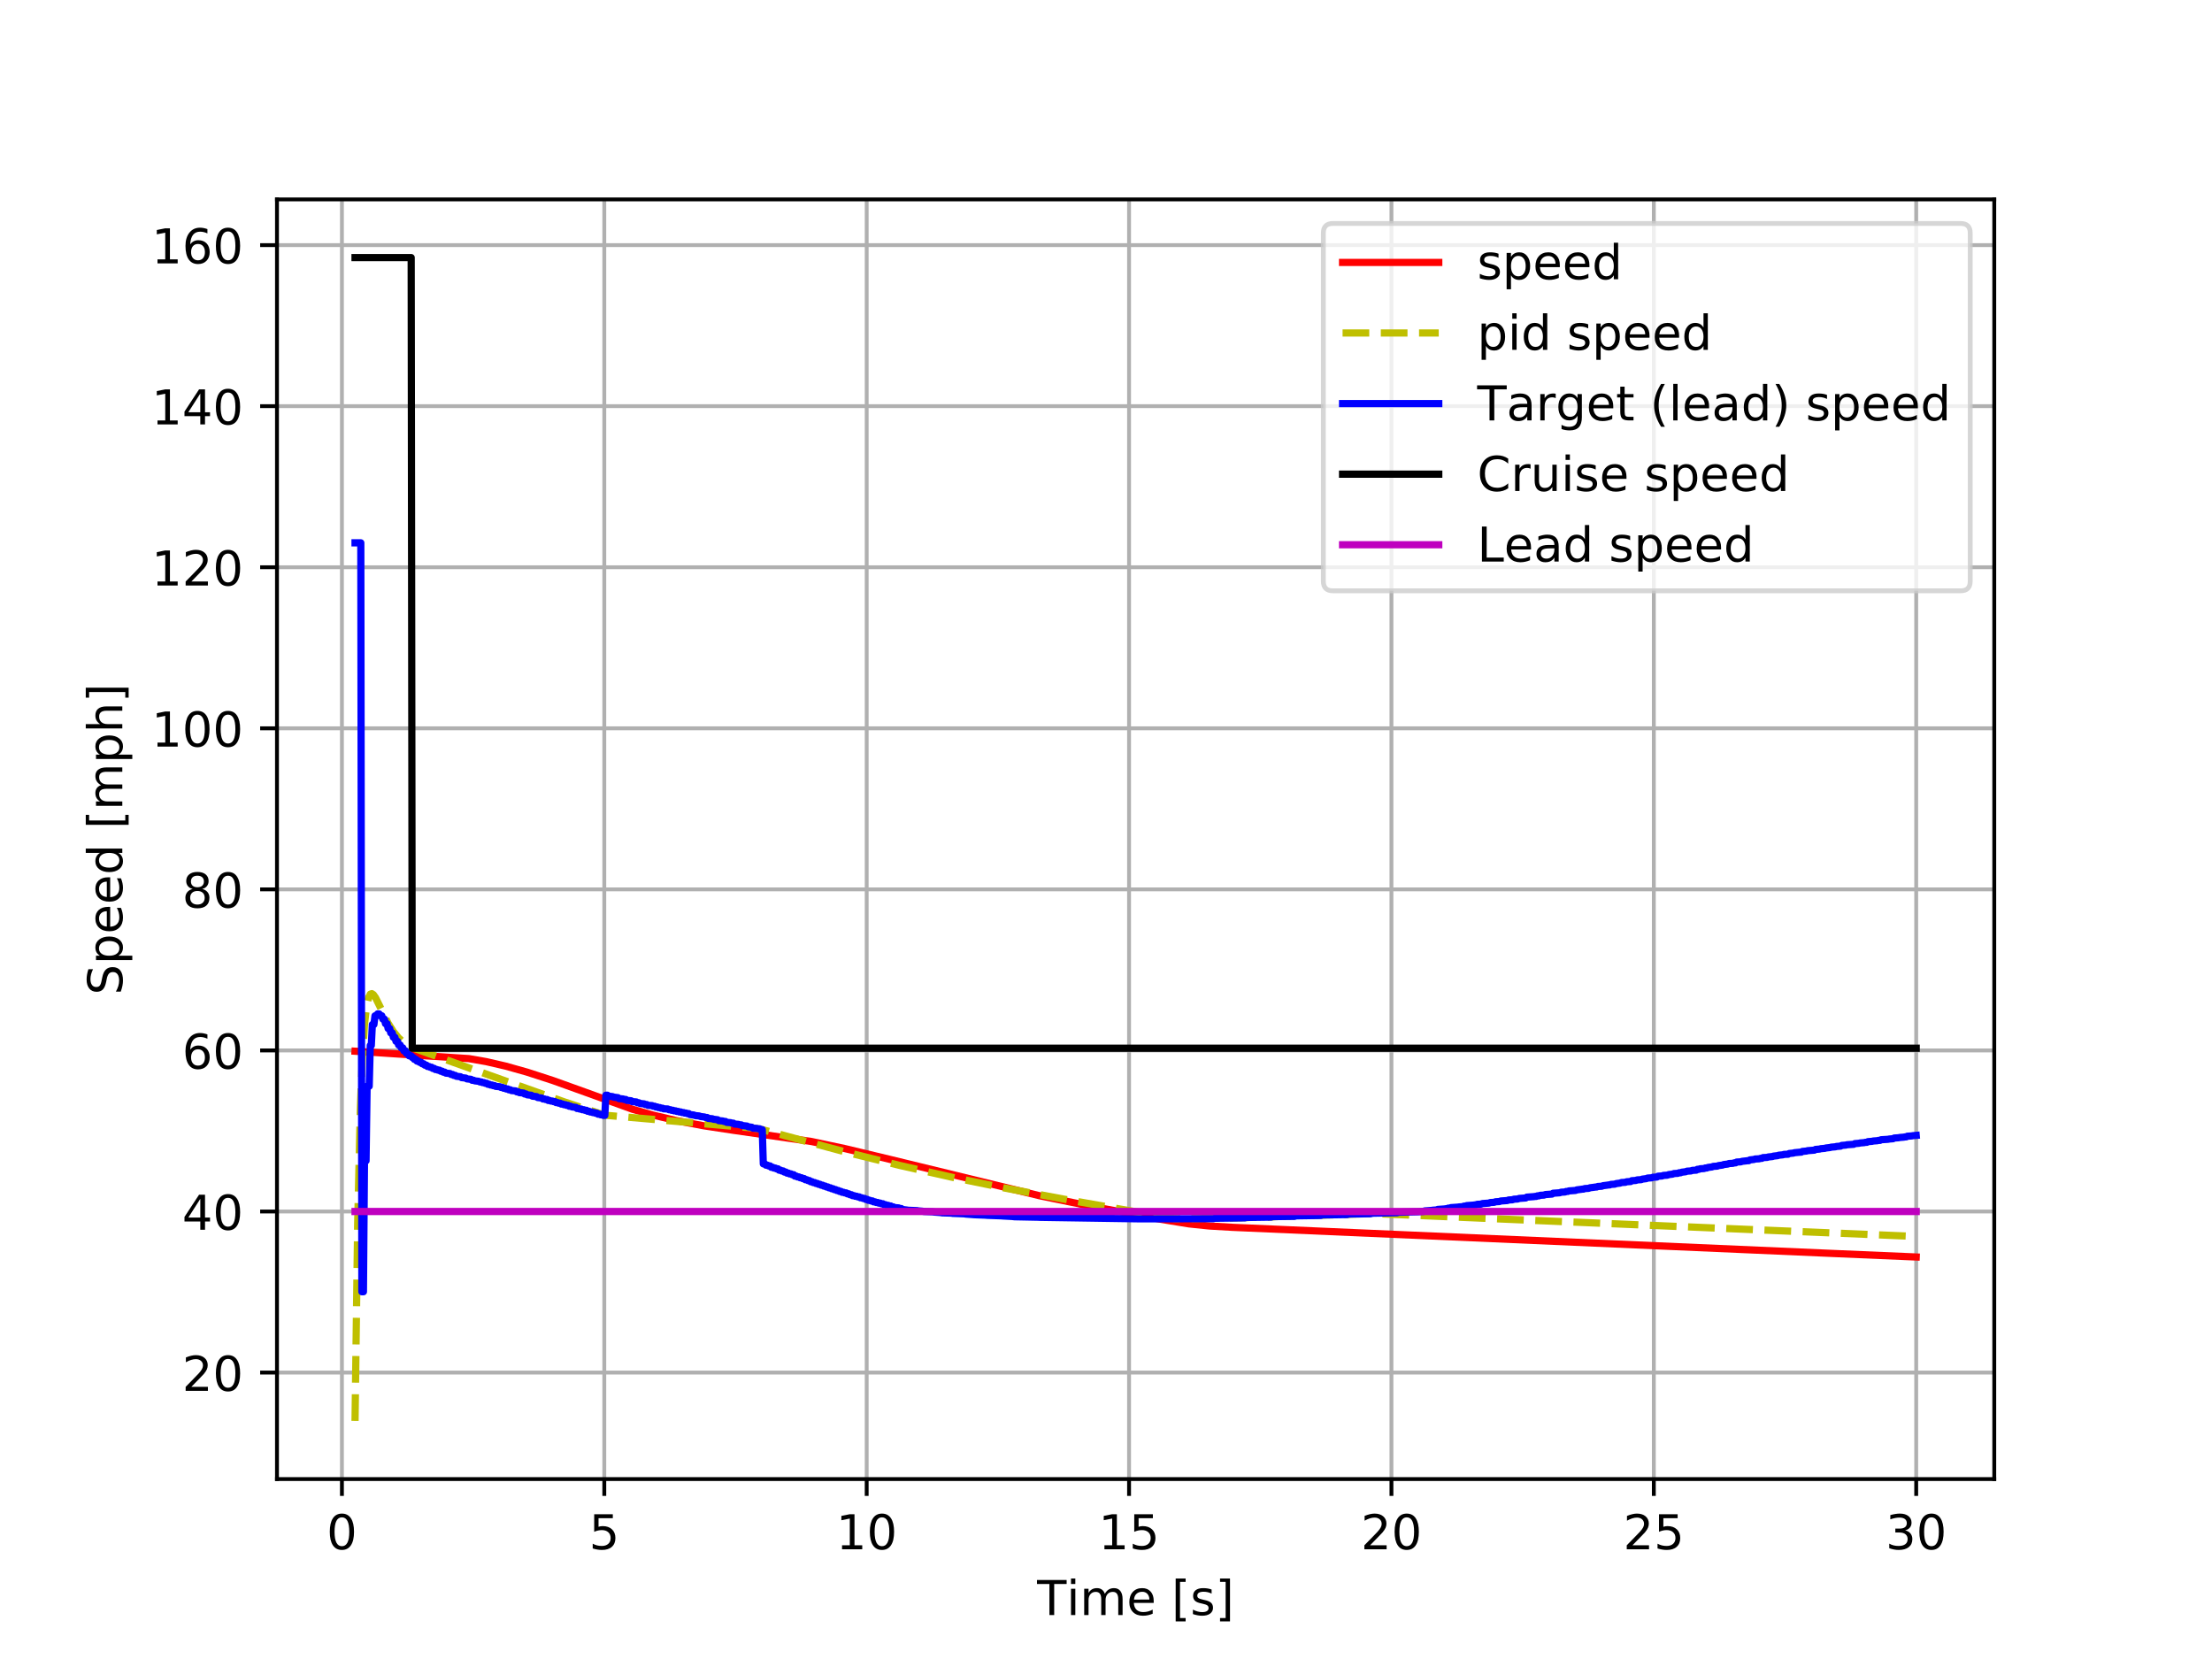 <?xml version="1.0" encoding="utf-8" standalone="no"?>
<!DOCTYPE svg PUBLIC "-//W3C//DTD SVG 1.1//EN"
  "http://www.w3.org/Graphics/SVG/1.1/DTD/svg11.dtd">
<!-- Created with matplotlib (http://matplotlib.org/) -->
<svg height="345pt" version="1.1" viewBox="0 0 460 345" width="460pt" xmlns="http://www.w3.org/2000/svg" xmlns:xlink="http://www.w3.org/1999/xlink">
 <defs>
  <style type="text/css">
*{stroke-linecap:butt;stroke-linejoin:round;}
  </style>
 </defs>
 <g id="figure_1">
  <g id="patch_1">
   <path d="M 0 345.6 
L 460.8 345.6 
L 460.8 0 
L 0 0 
z
" style="fill:#ffffff;"/>
  </g>
  <g id="axes_1">
   <g id="patch_2">
    <path d="M 57.6 307.584 
L 414.72 307.584 
L 414.72 41.472 
L 57.6 41.472 
z
" style="fill:#ffffff;"/>
   </g>
   <g id="matplotlib.axis_1">
    <g id="xtick_1">
     <g id="line2d_1">
      <path clip-path="url(#p1c626d8885)" d="M 71.105 307.584 
L 71.105 41.472 
" style="fill:none;stroke:#b0b0b0;stroke-linecap:square;stroke-width:0.8;"/>
     </g>
     <g id="line2d_2">
      <defs>
       <path d="M 0 0 
L 0 3.5 
" id="md14e6d2249" style="stroke:#000000;stroke-width:0.8;"/>
      </defs>
      <g>
       <use style="stroke:#000000;stroke-width:0.8;" x="71.105" xlink:href="#md14e6d2249" y="307.584"/>
      </g>
     </g>
     <g id="text_1">
      <!-- 0 -->
      <defs>
       <path d="M 31.781 66.406 
Q 24.172 66.406 20.328 58.906 
Q 16.5 51.422 16.5 36.375 
Q 16.5 21.391 20.328 13.891 
Q 24.172 6.391 31.781 6.391 
Q 39.453 6.391 43.281 13.891 
Q 47.125 21.391 47.125 36.375 
Q 47.125 51.422 43.281 58.906 
Q 39.453 66.406 31.781 66.406 
z
M 31.781 74.219 
Q 44.047 74.219 50.516 64.516 
Q 56.984 54.828 56.984 36.375 
Q 56.984 17.969 50.516 8.266 
Q 44.047 -1.422 31.781 -1.422 
Q 19.531 -1.422 13.062 8.266 
Q 6.594 17.969 6.594 36.375 
Q 6.594 54.828 13.062 64.516 
Q 19.531 74.219 31.781 74.219 
z
" id="DejaVuSans-30"/>
      </defs>
      <g transform="translate(67.923 322.182)scale(0.1 -0.1)">
       <use xlink:href="#DejaVuSans-30"/>
      </g>
     </g>
    </g>
    <g id="xtick_2">
     <g id="line2d_3">
      <path clip-path="url(#p1c626d8885)" d="M 125.668 307.584 
L 125.668 41.472 
" style="fill:none;stroke:#b0b0b0;stroke-linecap:square;stroke-width:0.8;"/>
     </g>
     <g id="line2d_4">
      <g>
       <use style="stroke:#000000;stroke-width:0.8;" x="125.668" xlink:href="#md14e6d2249" y="307.584"/>
      </g>
     </g>
     <g id="text_2">
      <!-- 5 -->
      <defs>
       <path d="M 10.797 72.906 
L 49.516 72.906 
L 49.516 64.594 
L 19.828 64.594 
L 19.828 46.734 
Q 21.969 47.469 24.109 47.828 
Q 26.266 48.188 28.422 48.188 
Q 40.625 48.188 47.75 41.5 
Q 54.891 34.812 54.891 23.391 
Q 54.891 11.625 47.562 5.094 
Q 40.234 -1.422 26.906 -1.422 
Q 22.312 -1.422 17.547 -0.641 
Q 12.797 0.141 7.719 1.703 
L 7.719 11.625 
Q 12.109 9.234 16.797 8.062 
Q 21.484 6.891 26.703 6.891 
Q 35.156 6.891 40.078 11.328 
Q 45.016 15.766 45.016 23.391 
Q 45.016 31 40.078 35.438 
Q 35.156 39.891 26.703 39.891 
Q 22.75 39.891 18.812 39.016 
Q 14.891 38.141 10.797 36.281 
z
" id="DejaVuSans-35"/>
      </defs>
      <g transform="translate(122.487 322.182)scale(0.1 -0.1)">
       <use xlink:href="#DejaVuSans-35"/>
      </g>
     </g>
    </g>
    <g id="xtick_3">
     <g id="line2d_5">
      <path clip-path="url(#p1c626d8885)" d="M 180.232 307.584 
L 180.232 41.472 
" style="fill:none;stroke:#b0b0b0;stroke-linecap:square;stroke-width:0.8;"/>
     </g>
     <g id="line2d_6">
      <g>
       <use style="stroke:#000000;stroke-width:0.8;" x="180.232" xlink:href="#md14e6d2249" y="307.584"/>
      </g>
     </g>
     <g id="text_3">
      <!-- 10 -->
      <defs>
       <path d="M 12.406 8.297 
L 28.516 8.297 
L 28.516 63.922 
L 10.984 60.406 
L 10.984 69.391 
L 28.422 72.906 
L 38.281 72.906 
L 38.281 8.297 
L 54.391 8.297 
L 54.391 0 
L 12.406 0 
z
" id="DejaVuSans-31"/>
      </defs>
      <g transform="translate(173.87 322.182)scale(0.1 -0.1)">
       <use xlink:href="#DejaVuSans-31"/>
       <use x="63.623" xlink:href="#DejaVuSans-30"/>
      </g>
     </g>
    </g>
    <g id="xtick_4">
     <g id="line2d_7">
      <path clip-path="url(#p1c626d8885)" d="M 234.796 307.584 
L 234.796 41.472 
" style="fill:none;stroke:#b0b0b0;stroke-linecap:square;stroke-width:0.8;"/>
     </g>
     <g id="line2d_8">
      <g>
       <use style="stroke:#000000;stroke-width:0.8;" x="234.796" xlink:href="#md14e6d2249" y="307.584"/>
      </g>
     </g>
     <g id="text_4">
      <!-- 15 -->
      <g transform="translate(228.433 322.182)scale(0.1 -0.1)">
       <use xlink:href="#DejaVuSans-31"/>
       <use x="63.623" xlink:href="#DejaVuSans-35"/>
      </g>
     </g>
    </g>
    <g id="xtick_5">
     <g id="line2d_9">
      <path clip-path="url(#p1c626d8885)" d="M 289.36 307.584 
L 289.36 41.472 
" style="fill:none;stroke:#b0b0b0;stroke-linecap:square;stroke-width:0.8;"/>
     </g>
     <g id="line2d_10">
      <g>
       <use style="stroke:#000000;stroke-width:0.8;" x="289.36" xlink:href="#md14e6d2249" y="307.584"/>
      </g>
     </g>
     <g id="text_5">
      <!-- 20 -->
      <defs>
       <path d="M 19.188 8.297 
L 53.609 8.297 
L 53.609 0 
L 7.328 0 
L 7.328 8.297 
Q 12.938 14.109 22.625 23.891 
Q 32.328 33.688 34.812 36.531 
Q 39.547 41.844 41.422 45.531 
Q 43.312 49.219 43.312 52.781 
Q 43.312 58.594 39.234 62.25 
Q 35.156 65.922 28.609 65.922 
Q 23.969 65.922 18.812 64.312 
Q 13.672 62.703 7.812 59.422 
L 7.812 69.391 
Q 13.766 71.781 18.938 73 
Q 24.125 74.219 28.422 74.219 
Q 39.75 74.219 46.484 68.547 
Q 53.219 62.891 53.219 53.422 
Q 53.219 48.922 51.531 44.891 
Q 49.859 40.875 45.406 35.406 
Q 44.188 33.984 37.641 27.219 
Q 31.109 20.453 19.188 8.297 
z
" id="DejaVuSans-32"/>
      </defs>
      <g transform="translate(282.997 322.182)scale(0.1 -0.1)">
       <use xlink:href="#DejaVuSans-32"/>
       <use x="63.623" xlink:href="#DejaVuSans-30"/>
      </g>
     </g>
    </g>
    <g id="xtick_6">
     <g id="line2d_11">
      <path clip-path="url(#p1c626d8885)" d="M 343.923 307.584 
L 343.923 41.472 
" style="fill:none;stroke:#b0b0b0;stroke-linecap:square;stroke-width:0.8;"/>
     </g>
     <g id="line2d_12">
      <g>
       <use style="stroke:#000000;stroke-width:0.8;" x="343.923" xlink:href="#md14e6d2249" y="307.584"/>
      </g>
     </g>
     <g id="text_6">
      <!-- 25 -->
      <g transform="translate(337.561 322.182)scale(0.1 -0.1)">
       <use xlink:href="#DejaVuSans-32"/>
       <use x="63.623" xlink:href="#DejaVuSans-35"/>
      </g>
     </g>
    </g>
    <g id="xtick_7">
     <g id="line2d_13">
      <path clip-path="url(#p1c626d8885)" d="M 398.487 307.584 
L 398.487 41.472 
" style="fill:none;stroke:#b0b0b0;stroke-linecap:square;stroke-width:0.8;"/>
     </g>
     <g id="line2d_14">
      <g>
       <use style="stroke:#000000;stroke-width:0.8;" x="398.487" xlink:href="#md14e6d2249" y="307.584"/>
      </g>
     </g>
     <g id="text_7">
      <!-- 30 -->
      <defs>
       <path d="M 40.578 39.312 
Q 47.656 37.797 51.625 33 
Q 55.609 28.219 55.609 21.188 
Q 55.609 10.406 48.188 4.484 
Q 40.766 -1.422 27.094 -1.422 
Q 22.516 -1.422 17.656 -0.516 
Q 12.797 0.391 7.625 2.203 
L 7.625 11.719 
Q 11.719 9.328 16.594 8.109 
Q 21.484 6.891 26.812 6.891 
Q 36.078 6.891 40.938 10.547 
Q 45.797 14.203 45.797 21.188 
Q 45.797 27.641 41.281 31.266 
Q 36.766 34.906 28.719 34.906 
L 20.219 34.906 
L 20.219 43.016 
L 29.109 43.016 
Q 36.375 43.016 40.234 45.922 
Q 44.094 48.828 44.094 54.297 
Q 44.094 59.906 40.109 62.906 
Q 36.141 65.922 28.719 65.922 
Q 24.656 65.922 20.016 65.031 
Q 15.375 64.156 9.812 62.312 
L 9.812 71.094 
Q 15.438 72.656 20.344 73.438 
Q 25.25 74.219 29.594 74.219 
Q 40.828 74.219 47.359 69.109 
Q 53.906 64.016 53.906 55.328 
Q 53.906 49.266 50.438 45.094 
Q 46.969 40.922 40.578 39.312 
z
" id="DejaVuSans-33"/>
      </defs>
      <g transform="translate(392.125 322.182)scale(0.1 -0.1)">
       <use xlink:href="#DejaVuSans-33"/>
       <use x="63.623" xlink:href="#DejaVuSans-30"/>
      </g>
     </g>
    </g>
    <g id="text_8">
     <!-- Time [s] -->
     <defs>
      <path d="M -0.297 72.906 
L 61.375 72.906 
L 61.375 64.594 
L 35.5 64.594 
L 35.5 0 
L 25.594 0 
L 25.594 64.594 
L -0.297 64.594 
z
" id="DejaVuSans-54"/>
      <path d="M 9.422 54.688 
L 18.406 54.688 
L 18.406 0 
L 9.422 0 
z
M 9.422 75.984 
L 18.406 75.984 
L 18.406 64.594 
L 9.422 64.594 
z
" id="DejaVuSans-69"/>
      <path d="M 52 44.188 
Q 55.375 50.25 60.062 53.125 
Q 64.75 56 71.094 56 
Q 79.641 56 84.281 50.016 
Q 88.922 44.047 88.922 33.016 
L 88.922 0 
L 79.891 0 
L 79.891 32.719 
Q 79.891 40.578 77.094 44.375 
Q 74.312 48.188 68.609 48.188 
Q 61.625 48.188 57.562 43.547 
Q 53.516 38.922 53.516 30.906 
L 53.516 0 
L 44.484 0 
L 44.484 32.719 
Q 44.484 40.625 41.703 44.406 
Q 38.922 48.188 33.109 48.188 
Q 26.219 48.188 22.156 43.531 
Q 18.109 38.875 18.109 30.906 
L 18.109 0 
L 9.078 0 
L 9.078 54.688 
L 18.109 54.688 
L 18.109 46.188 
Q 21.188 51.219 25.484 53.609 
Q 29.781 56 35.688 56 
Q 41.656 56 45.828 52.969 
Q 50 49.953 52 44.188 
z
" id="DejaVuSans-6d"/>
      <path d="M 56.203 29.594 
L 56.203 25.203 
L 14.891 25.203 
Q 15.484 15.922 20.484 11.062 
Q 25.484 6.203 34.422 6.203 
Q 39.594 6.203 44.453 7.469 
Q 49.312 8.734 54.109 11.281 
L 54.109 2.781 
Q 49.266 0.734 44.188 -0.344 
Q 39.109 -1.422 33.891 -1.422 
Q 20.797 -1.422 13.156 6.188 
Q 5.516 13.812 5.516 26.812 
Q 5.516 40.234 12.766 48.109 
Q 20.016 56 32.328 56 
Q 43.359 56 49.781 48.891 
Q 56.203 41.797 56.203 29.594 
z
M 47.219 32.234 
Q 47.125 39.594 43.094 43.984 
Q 39.062 48.391 32.422 48.391 
Q 24.906 48.391 20.391 44.141 
Q 15.875 39.891 15.188 32.172 
z
" id="DejaVuSans-65"/>
      <path id="DejaVuSans-20"/>
      <path d="M 8.594 75.984 
L 29.297 75.984 
L 29.297 69 
L 17.578 69 
L 17.578 -6.203 
L 29.297 -6.203 
L 29.297 -13.188 
L 8.594 -13.188 
z
" id="DejaVuSans-5b"/>
      <path d="M 44.281 53.078 
L 44.281 44.578 
Q 40.484 46.531 36.375 47.5 
Q 32.281 48.484 27.875 48.484 
Q 21.188 48.484 17.844 46.438 
Q 14.5 44.391 14.5 40.281 
Q 14.5 37.156 16.891 35.375 
Q 19.281 33.594 26.516 31.984 
L 29.594 31.297 
Q 39.156 29.25 43.188 25.516 
Q 47.219 21.781 47.219 15.094 
Q 47.219 7.469 41.188 3.016 
Q 35.156 -1.422 24.609 -1.422 
Q 20.219 -1.422 15.453 -0.562 
Q 10.688 0.297 5.422 2 
L 5.422 11.281 
Q 10.406 8.688 15.234 7.391 
Q 20.062 6.109 24.812 6.109 
Q 31.156 6.109 34.562 8.281 
Q 37.984 10.453 37.984 14.406 
Q 37.984 18.062 35.516 20.016 
Q 33.062 21.969 24.703 23.781 
L 21.578 24.516 
Q 13.234 26.266 9.516 29.906 
Q 5.812 33.547 5.812 39.891 
Q 5.812 47.609 11.281 51.797 
Q 16.75 56 26.812 56 
Q 31.781 56 36.172 55.266 
Q 40.578 54.547 44.281 53.078 
z
" id="DejaVuSans-73"/>
      <path d="M 30.422 75.984 
L 30.422 -13.188 
L 9.719 -13.188 
L 9.719 -6.203 
L 21.391 -6.203 
L 21.391 69 
L 9.719 69 
L 9.719 75.984 
z
" id="DejaVuSans-5d"/>
     </defs>
     <g transform="translate(215.677 335.861)scale(0.1 -0.1)">
      <use xlink:href="#DejaVuSans-54"/>
      <use x="61.037" xlink:href="#DejaVuSans-69"/>
      <use x="88.82" xlink:href="#DejaVuSans-6d"/>
      <use x="186.232" xlink:href="#DejaVuSans-65"/>
      <use x="247.756" xlink:href="#DejaVuSans-20"/>
      <use x="279.543" xlink:href="#DejaVuSans-5b"/>
      <use x="318.557" xlink:href="#DejaVuSans-73"/>
      <use x="370.656" xlink:href="#DejaVuSans-5d"/>
     </g>
    </g>
   </g>
   <g id="matplotlib.axis_2">
    <g id="ytick_1">
     <g id="line2d_15">
      <path clip-path="url(#p1c626d8885)" d="M 57.6 285.432 
L 414.72 285.432 
" style="fill:none;stroke:#b0b0b0;stroke-linecap:square;stroke-width:0.8;"/>
     </g>
     <g id="line2d_16">
      <defs>
       <path d="M 0 0 
L -3.5 0 
" id="m909add421f" style="stroke:#000000;stroke-width:0.8;"/>
      </defs>
      <g>
       <use style="stroke:#000000;stroke-width:0.8;" x="57.6" xlink:href="#m909add421f" y="285.432"/>
      </g>
     </g>
     <g id="text_9">
      <!-- 20 -->
      <g transform="translate(37.875 289.232)scale(0.1 -0.1)">
       <use xlink:href="#DejaVuSans-32"/>
       <use x="63.623" xlink:href="#DejaVuSans-30"/>
      </g>
     </g>
    </g>
    <g id="ytick_2">
     <g id="line2d_17">
      <path clip-path="url(#p1c626d8885)" d="M 57.6 251.938 
L 414.72 251.938 
" style="fill:none;stroke:#b0b0b0;stroke-linecap:square;stroke-width:0.8;"/>
     </g>
     <g id="line2d_18">
      <g>
       <use style="stroke:#000000;stroke-width:0.8;" x="57.6" xlink:href="#m909add421f" y="251.938"/>
      </g>
     </g>
     <g id="text_10">
      <!-- 40 -->
      <defs>
       <path d="M 37.797 64.312 
L 12.891 25.391 
L 37.797 25.391 
z
M 35.203 72.906 
L 47.609 72.906 
L 47.609 25.391 
L 58.016 25.391 
L 58.016 17.188 
L 47.609 17.188 
L 47.609 0 
L 37.797 0 
L 37.797 17.188 
L 4.891 17.188 
L 4.891 26.703 
z
" id="DejaVuSans-34"/>
      </defs>
      <g transform="translate(37.875 255.737)scale(0.1 -0.1)">
       <use xlink:href="#DejaVuSans-34"/>
       <use x="63.623" xlink:href="#DejaVuSans-30"/>
      </g>
     </g>
    </g>
    <g id="ytick_3">
     <g id="line2d_19">
      <path clip-path="url(#p1c626d8885)" d="M 57.6 218.444 
L 414.72 218.444 
" style="fill:none;stroke:#b0b0b0;stroke-linecap:square;stroke-width:0.8;"/>
     </g>
     <g id="line2d_20">
      <g>
       <use style="stroke:#000000;stroke-width:0.8;" x="57.6" xlink:href="#m909add421f" y="218.444"/>
      </g>
     </g>
     <g id="text_11">
      <!-- 60 -->
      <defs>
       <path d="M 33.016 40.375 
Q 26.375 40.375 22.484 35.828 
Q 18.609 31.297 18.609 23.391 
Q 18.609 15.531 22.484 10.953 
Q 26.375 6.391 33.016 6.391 
Q 39.656 6.391 43.531 10.953 
Q 47.406 15.531 47.406 23.391 
Q 47.406 31.297 43.531 35.828 
Q 39.656 40.375 33.016 40.375 
z
M 52.594 71.297 
L 52.594 62.312 
Q 48.875 64.062 45.094 64.984 
Q 41.312 65.922 37.594 65.922 
Q 27.828 65.922 22.672 59.328 
Q 17.531 52.734 16.797 39.406 
Q 19.672 43.656 24.016 45.922 
Q 28.375 48.188 33.594 48.188 
Q 44.578 48.188 50.953 41.516 
Q 57.328 34.859 57.328 23.391 
Q 57.328 12.156 50.688 5.359 
Q 44.047 -1.422 33.016 -1.422 
Q 20.359 -1.422 13.672 8.266 
Q 6.984 17.969 6.984 36.375 
Q 6.984 53.656 15.188 63.938 
Q 23.391 74.219 37.203 74.219 
Q 40.922 74.219 44.703 73.484 
Q 48.484 72.75 52.594 71.297 
z
" id="DejaVuSans-36"/>
      </defs>
      <g transform="translate(37.875 222.243)scale(0.1 -0.1)">
       <use xlink:href="#DejaVuSans-36"/>
       <use x="63.623" xlink:href="#DejaVuSans-30"/>
      </g>
     </g>
    </g>
    <g id="ytick_4">
     <g id="line2d_21">
      <path clip-path="url(#p1c626d8885)" d="M 57.6 184.949 
L 414.72 184.949 
" style="fill:none;stroke:#b0b0b0;stroke-linecap:square;stroke-width:0.8;"/>
     </g>
     <g id="line2d_22">
      <g>
       <use style="stroke:#000000;stroke-width:0.8;" x="57.6" xlink:href="#m909add421f" y="184.949"/>
      </g>
     </g>
     <g id="text_12">
      <!-- 80 -->
      <defs>
       <path d="M 31.781 34.625 
Q 24.75 34.625 20.719 30.859 
Q 16.703 27.094 16.703 20.516 
Q 16.703 13.922 20.719 10.156 
Q 24.75 6.391 31.781 6.391 
Q 38.812 6.391 42.859 10.172 
Q 46.922 13.969 46.922 20.516 
Q 46.922 27.094 42.891 30.859 
Q 38.875 34.625 31.781 34.625 
z
M 21.922 38.812 
Q 15.578 40.375 12.031 44.719 
Q 8.5 49.078 8.5 55.328 
Q 8.5 64.062 14.719 69.141 
Q 20.953 74.219 31.781 74.219 
Q 42.672 74.219 48.875 69.141 
Q 55.078 64.062 55.078 55.328 
Q 55.078 49.078 51.531 44.719 
Q 48 40.375 41.703 38.812 
Q 48.828 37.156 52.797 32.312 
Q 56.781 27.484 56.781 20.516 
Q 56.781 9.906 50.312 4.234 
Q 43.844 -1.422 31.781 -1.422 
Q 19.734 -1.422 13.25 4.234 
Q 6.781 9.906 6.781 20.516 
Q 6.781 27.484 10.781 32.312 
Q 14.797 37.156 21.922 38.812 
z
M 18.312 54.391 
Q 18.312 48.734 21.844 45.562 
Q 25.391 42.391 31.781 42.391 
Q 38.141 42.391 41.719 45.562 
Q 45.312 48.734 45.312 54.391 
Q 45.312 60.062 41.719 63.234 
Q 38.141 66.406 31.781 66.406 
Q 25.391 66.406 21.844 63.234 
Q 18.312 60.062 18.312 54.391 
z
" id="DejaVuSans-38"/>
      </defs>
      <g transform="translate(37.875 188.748)scale(0.1 -0.1)">
       <use xlink:href="#DejaVuSans-38"/>
       <use x="63.623" xlink:href="#DejaVuSans-30"/>
      </g>
     </g>
    </g>
    <g id="ytick_5">
     <g id="line2d_23">
      <path clip-path="url(#p1c626d8885)" d="M 57.6 151.455 
L 414.72 151.455 
" style="fill:none;stroke:#b0b0b0;stroke-linecap:square;stroke-width:0.8;"/>
     </g>
     <g id="line2d_24">
      <g>
       <use style="stroke:#000000;stroke-width:0.8;" x="57.6" xlink:href="#m909add421f" y="151.455"/>
      </g>
     </g>
     <g id="text_13">
      <!-- 100 -->
      <g transform="translate(31.512 155.254)scale(0.1 -0.1)">
       <use xlink:href="#DejaVuSans-31"/>
       <use x="63.623" xlink:href="#DejaVuSans-30"/>
       <use x="127.246" xlink:href="#DejaVuSans-30"/>
      </g>
     </g>
    </g>
    <g id="ytick_6">
     <g id="line2d_25">
      <path clip-path="url(#p1c626d8885)" d="M 57.6 117.96 
L 414.72 117.96 
" style="fill:none;stroke:#b0b0b0;stroke-linecap:square;stroke-width:0.8;"/>
     </g>
     <g id="line2d_26">
      <g>
       <use style="stroke:#000000;stroke-width:0.8;" x="57.6" xlink:href="#m909add421f" y="117.96"/>
      </g>
     </g>
     <g id="text_14">
      <!-- 120 -->
      <g transform="translate(31.512 121.76)scale(0.1 -0.1)">
       <use xlink:href="#DejaVuSans-31"/>
       <use x="63.623" xlink:href="#DejaVuSans-32"/>
       <use x="127.246" xlink:href="#DejaVuSans-30"/>
      </g>
     </g>
    </g>
    <g id="ytick_7">
     <g id="line2d_27">
      <path clip-path="url(#p1c626d8885)" d="M 57.6 84.466 
L 414.72 84.466 
" style="fill:none;stroke:#b0b0b0;stroke-linecap:square;stroke-width:0.8;"/>
     </g>
     <g id="line2d_28">
      <g>
       <use style="stroke:#000000;stroke-width:0.8;" x="57.6" xlink:href="#m909add421f" y="84.466"/>
      </g>
     </g>
     <g id="text_15">
      <!-- 140 -->
      <g transform="translate(31.512 88.265)scale(0.1 -0.1)">
       <use xlink:href="#DejaVuSans-31"/>
       <use x="63.623" xlink:href="#DejaVuSans-34"/>
       <use x="127.246" xlink:href="#DejaVuSans-30"/>
      </g>
     </g>
    </g>
    <g id="ytick_8">
     <g id="line2d_29">
      <path clip-path="url(#p1c626d8885)" d="M 57.6 50.972 
L 414.72 50.972 
" style="fill:none;stroke:#b0b0b0;stroke-linecap:square;stroke-width:0.8;"/>
     </g>
     <g id="line2d_30">
      <g>
       <use style="stroke:#000000;stroke-width:0.8;" x="57.6" xlink:href="#m909add421f" y="50.972"/>
      </g>
     </g>
     <g id="text_16">
      <!-- 160 -->
      <g transform="translate(31.512 54.771)scale(0.1 -0.1)">
       <use xlink:href="#DejaVuSans-31"/>
       <use x="63.623" xlink:href="#DejaVuSans-36"/>
       <use x="127.246" xlink:href="#DejaVuSans-30"/>
      </g>
     </g>
    </g>
    <g id="text_17">
     <!-- Speed [mph] -->
     <defs>
      <path d="M 53.516 70.516 
L 53.516 60.891 
Q 47.906 63.578 42.922 64.891 
Q 37.938 66.219 33.297 66.219 
Q 25.25 66.219 20.875 63.094 
Q 16.5 59.969 16.5 54.203 
Q 16.5 49.359 19.406 46.891 
Q 22.312 44.438 30.422 42.922 
L 36.375 41.703 
Q 47.406 39.594 52.656 34.297 
Q 57.906 29 57.906 20.125 
Q 57.906 9.516 50.797 4.047 
Q 43.703 -1.422 29.984 -1.422 
Q 24.812 -1.422 18.969 -0.25 
Q 13.141 0.922 6.891 3.219 
L 6.891 13.375 
Q 12.891 10.016 18.656 8.297 
Q 24.422 6.594 29.984 6.594 
Q 38.422 6.594 43.016 9.906 
Q 47.609 13.234 47.609 19.391 
Q 47.609 24.75 44.312 27.781 
Q 41.016 30.812 33.5 32.328 
L 27.484 33.5 
Q 16.453 35.688 11.516 40.375 
Q 6.594 45.062 6.594 53.422 
Q 6.594 63.094 13.406 68.656 
Q 20.219 74.219 32.172 74.219 
Q 37.312 74.219 42.625 73.281 
Q 47.953 72.359 53.516 70.516 
z
" id="DejaVuSans-53"/>
      <path d="M 18.109 8.203 
L 18.109 -20.797 
L 9.078 -20.797 
L 9.078 54.688 
L 18.109 54.688 
L 18.109 46.391 
Q 20.953 51.266 25.266 53.625 
Q 29.594 56 35.594 56 
Q 45.562 56 51.781 48.094 
Q 58.016 40.188 58.016 27.297 
Q 58.016 14.406 51.781 6.484 
Q 45.562 -1.422 35.594 -1.422 
Q 29.594 -1.422 25.266 0.953 
Q 20.953 3.328 18.109 8.203 
z
M 48.688 27.297 
Q 48.688 37.203 44.609 42.844 
Q 40.531 48.484 33.406 48.484 
Q 26.266 48.484 22.188 42.844 
Q 18.109 37.203 18.109 27.297 
Q 18.109 17.391 22.188 11.75 
Q 26.266 6.109 33.406 6.109 
Q 40.531 6.109 44.609 11.75 
Q 48.688 17.391 48.688 27.297 
z
" id="DejaVuSans-70"/>
      <path d="M 45.406 46.391 
L 45.406 75.984 
L 54.391 75.984 
L 54.391 0 
L 45.406 0 
L 45.406 8.203 
Q 42.578 3.328 38.25 0.953 
Q 33.938 -1.422 27.875 -1.422 
Q 17.969 -1.422 11.734 6.484 
Q 5.516 14.406 5.516 27.297 
Q 5.516 40.188 11.734 48.094 
Q 17.969 56 27.875 56 
Q 33.938 56 38.25 53.625 
Q 42.578 51.266 45.406 46.391 
z
M 14.797 27.297 
Q 14.797 17.391 18.875 11.75 
Q 22.953 6.109 30.078 6.109 
Q 37.203 6.109 41.297 11.75 
Q 45.406 17.391 45.406 27.297 
Q 45.406 37.203 41.297 42.844 
Q 37.203 48.484 30.078 48.484 
Q 22.953 48.484 18.875 42.844 
Q 14.797 37.203 14.797 27.297 
z
" id="DejaVuSans-64"/>
      <path d="M 54.891 33.016 
L 54.891 0 
L 45.906 0 
L 45.906 32.719 
Q 45.906 40.484 42.875 44.328 
Q 39.844 48.188 33.797 48.188 
Q 26.516 48.188 22.312 43.547 
Q 18.109 38.922 18.109 30.906 
L 18.109 0 
L 9.078 0 
L 9.078 75.984 
L 18.109 75.984 
L 18.109 46.188 
Q 21.344 51.125 25.703 53.562 
Q 30.078 56 35.797 56 
Q 45.219 56 50.047 50.172 
Q 54.891 44.344 54.891 33.016 
z
" id="DejaVuSans-68"/>
     </defs>
     <g transform="translate(25.433 206.908)rotate(-90)scale(0.1 -0.1)">
      <use xlink:href="#DejaVuSans-53"/>
      <use x="63.477" xlink:href="#DejaVuSans-70"/>
      <use x="126.953" xlink:href="#DejaVuSans-65"/>
      <use x="188.477" xlink:href="#DejaVuSans-65"/>
      <use x="250" xlink:href="#DejaVuSans-64"/>
      <use x="313.477" xlink:href="#DejaVuSans-20"/>
      <use x="345.264" xlink:href="#DejaVuSans-5b"/>
      <use x="384.277" xlink:href="#DejaVuSans-6d"/>
      <use x="481.689" xlink:href="#DejaVuSans-70"/>
      <use x="545.166" xlink:href="#DejaVuSans-68"/>
      <use x="608.545" xlink:href="#DejaVuSans-5d"/>
     </g>
    </g>
   </g>
   <g id="line2d_31">
    <path clip-path="url(#p1c626d8885)" d="M 73.833 218.608 
L 97.513 220.147 
L 101.115 220.772 
L 105.152 221.705 
L 109.627 222.964 
L 114.974 224.7 
L 121.849 227.171 
L 131.561 230.687 
L 135.708 231.868 
L 140.619 233.026 
L 146.293 234.107 
L 152.623 235.067 
L 168.774 237.388 
L 175.758 238.87 
L 185.361 241.17 
L 216.135 248.65 
L 226.502 250.773 
L 241.344 253.552 
L 247.236 254.511 
L 251.492 254.952 
L 256.294 255.231 
L 380.918 260.654 
L 398.487 261.401 
L 398.487 261.401 
" style="fill:none;stroke:#ff0000;stroke-linecap:square;stroke-width:1.5;"/>
   </g>
   <g id="line2d_32">
    <path clip-path="url(#p1c626d8885)" d="M 73.833 295.488 
L 74.378 254.589 
L 74.924 230.925 
L 75.361 219.763 
L 75.797 213.036 
L 76.234 209.234 
L 76.67 207.34 
L 76.779 207.34 
L 76.997 206.747 
L 77.325 206.634 
L 77.652 206.851 
L 78.089 207.466 
L 78.962 209.223 
L 80.708 212.785 
L 81.799 214.516 
L 82.89 215.841 
L 83.982 216.834 
L 85.182 217.635 
L 85.946 217.945 
L 99.914 222.936 
L 117.266 229.113 
L 125.777 231.914 
L 156.442 234.557 
L 157.534 234.724 
L 158.734 234.964 
L 176.194 239.662 
L 187.107 242.36 
L 198.02 244.825 
L 209.151 247.106 
L 221.046 249.334 
L 221.591 249.432 
L 244.181 253.409 
L 244.836 253.414 
L 245.49 253.442 
L 254.33 253.337 
L 254.875 253.324 
L 259.131 253.222 
L 259.786 253.181 
L 264.479 253.086 
L 265.352 253.006 
L 269.498 252.9 
L 270.262 252.843 
L 274.846 252.74 
L 275.61 252.683 
L 280.193 252.581 
L 281.066 252.502 
L 285.104 252.399 
L 285.758 252.37 
L 304.638 253.178 
L 325.699 254.074 
L 363.894 255.682 
L 388.775 256.721 
L 398.487 257.124 
L 398.487 257.124 
" style="fill:none;stroke:#bfbf00;stroke-dasharray:5.55,2.4;stroke-dashoffset:0;stroke-width:1.5;"/>
   </g>
   <g id="line2d_33">
    <path clip-path="url(#p1c626d8885)" d="M 73.833 112.883 
L 75.033 112.883 
L 75.251 268.625 
L 75.579 268.625 
L 75.797 241.395 
L 76.124 241.395 
L 76.343 225.888 
L 76.779 225.888 
L 76.997 217.413 
L 77.216 217.413 
L 77.434 213.052 
L 77.761 213.052 
L 77.98 211.244 
L 78.307 211.244 
L 78.525 210.85 
L 78.853 210.85 
L 79.071 211.234 
L 79.398 211.234 
L 79.616 211.929 
L 79.944 211.929 
L 80.162 212.884 
L 80.49 212.884 
L 80.708 213.884 
L 81.035 213.884 
L 81.253 214.793 
L 81.581 214.793 
L 81.799 215.708 
L 82.126 215.708 
L 82.345 216.547 
L 82.672 216.547 
L 82.89 217.307 
L 83.218 217.307 
L 83.436 217.905 
L 83.763 217.905 
L 83.982 218.517 
L 84.309 218.517 
L 84.527 219.065 
L 84.855 219.065 
L 85.073 219.558 
L 85.509 219.558 
L 85.728 219.916 
L 85.946 219.916 
L 86.164 220.298 
L 86.492 220.298 
L 86.71 220.665 
L 87.037 220.665 
L 87.255 220.914 
L 87.583 220.914 
L 87.801 221.223 
L 88.128 221.223 
L 88.347 221.508 
L 88.674 221.508 
L 88.892 221.778 
L 89.22 221.778 
L 89.438 221.944 
L 89.765 221.944 
L 89.984 222.184 
L 90.311 222.184 
L 90.529 222.413 
L 90.857 222.413 
L 91.075 222.546 
L 91.402 222.546 
L 91.621 222.757 
L 91.948 222.757 
L 92.166 222.961 
L 92.494 222.961 
L 92.712 223.161 
L 93.585 223.25 
L 93.803 223.441 
L 94.13 223.441 
L 94.349 223.63 
L 94.676 223.63 
L 94.894 223.816 
L 95.767 223.914 
L 95.986 224.098 
L 96.859 224.193 
L 97.077 224.354 
L 97.95 224.454 
L 98.168 224.65 
L 98.496 224.65 
L 98.714 224.767 
L 99.587 224.869 
L 99.805 225 
L 100.132 225 
L 100.351 225.134 
L 100.678 225.134 
L 100.896 225.274 
L 101.224 225.274 
L 101.442 225.482 
L 101.769 225.482 
L 101.988 225.631 
L 102.315 225.631 
L 102.533 225.761 
L 102.861 225.761 
L 103.079 225.918 
L 103.952 225.994 
L 104.17 226.136 
L 104.498 226.136 
L 104.716 226.304 
L 105.043 226.304 
L 105.261 226.454 
L 105.589 226.454 
L 105.807 226.631 
L 106.134 226.631 
L 106.353 226.788 
L 107.226 226.863 
L 107.444 227.051 
L 107.771 227.051 
L 107.99 227.217 
L 108.863 227.303 
L 109.081 227.499 
L 109.408 227.499 
L 109.627 227.674 
L 110.5 227.77 
L 110.718 227.952 
L 111.591 228.053 
L 111.809 228.24 
L 112.682 228.346 
L 112.9 228.539 
L 113.228 228.539 
L 113.446 228.651 
L 113.773 228.651 
L 113.992 228.849 
L 114.319 228.849 
L 114.537 228.966 
L 114.865 228.966 
L 115.083 229.085 
L 115.41 229.085 
L 115.629 229.29 
L 115.956 229.29 
L 116.174 229.415 
L 116.502 229.415 
L 116.72 229.598 
L 117.047 229.598 
L 117.266 229.727 
L 117.593 229.727 
L 117.811 229.858 
L 118.139 229.858 
L 118.357 230.047 
L 118.684 230.047 
L 118.902 230.183 
L 119.775 230.293 
L 119.994 230.516 
L 120.321 230.516 
L 120.539 230.63 
L 120.867 230.63 
L 121.085 230.774 
L 121.412 230.774 
L 121.631 230.892 
L 121.958 230.892 
L 122.176 231.093 
L 122.504 231.093 
L 122.722 231.244 
L 123.049 231.244 
L 123.268 231.366 
L 123.595 231.366 
L 123.813 231.491 
L 124.141 231.491 
L 124.359 231.7 
L 124.686 231.7 
L 124.904 231.827 
L 125.232 231.827 
L 125.45 231.955 
L 125.777 231.955 
L 125.996 227.76 
L 126.323 227.76 
L 126.541 227.948 
L 127.414 228.052 
L 127.633 228.158 
L 128.506 228.265 
L 128.724 228.455 
L 129.597 228.538 
L 129.815 228.644 
L 130.143 228.644 
L 130.361 228.831 
L 131.234 228.905 
L 131.452 229.086 
L 132.325 229.154 
L 132.543 229.328 
L 132.871 229.328 
L 133.089 229.473 
L 133.962 229.559 
L 134.18 229.697 
L 134.508 229.697 
L 134.726 229.862 
L 135.599 229.913 
L 135.817 230.046 
L 136.145 230.046 
L 136.363 230.203 
L 136.69 230.203 
L 136.908 230.331 
L 137.236 230.331 
L 137.454 230.457 
L 137.781 230.457 
L 138 230.582 
L 138.873 230.622 
L 139.091 230.772 
L 139.418 230.772 
L 139.637 230.892 
L 139.964 230.892 
L 140.182 231.01 
L 140.51 231.01 
L 140.728 231.127 
L 141.055 231.127 
L 141.274 231.242 
L 141.601 231.242 
L 141.819 231.357 
L 142.147 231.357 
L 142.365 231.47 
L 142.692 231.47 
L 142.91 231.581 
L 143.238 231.581 
L 143.456 231.774 
L 144.329 231.882 
L 144.547 231.993 
L 145.42 232.072 
L 145.639 232.181 
L 146.512 232.286 
L 146.73 232.392 
L 147.057 232.392 
L 147.276 232.578 
L 148.149 232.652 
L 148.367 232.756 
L 149.24 232.859 
L 149.458 233.043 
L 150.331 233.114 
L 150.549 233.217 
L 150.877 233.217 
L 151.095 233.398 
L 151.968 233.469 
L 152.186 233.57 
L 152.514 233.57 
L 152.732 233.751 
L 153.605 233.819 
L 153.823 233.921 
L 154.151 233.921 
L 154.369 234.069 
L 155.351 234.171 
L 155.569 234.318 
L 156.333 234.42 
L 156.551 234.6 
L 157.424 234.668 
L 157.643 234.736 
L 157.97 234.736 
L 158.188 234.917 
L 158.516 234.917 
L 158.734 242.031 
L 159.061 242.031 
L 159.28 242.305 
L 159.607 242.305 
L 159.825 242.465 
L 160.153 242.465 
L 160.371 242.744 
L 160.698 242.744 
L 160.917 242.906 
L 161.244 242.906 
L 161.462 243.066 
L 161.79 243.066 
L 162.008 243.346 
L 162.335 243.346 
L 162.553 243.508 
L 162.881 243.508 
L 163.099 243.734 
L 163.426 243.734 
L 163.645 243.956 
L 163.972 243.956 
L 164.19 244.121 
L 164.518 244.121 
L 164.736 244.289 
L 165.063 244.289 
L 165.282 244.578 
L 165.609 244.578 
L 165.827 244.749 
L 166.155 244.749 
L 166.373 244.921 
L 166.7 244.921 
L 166.919 245.095 
L 167.246 245.095 
L 167.464 245.331 
L 167.792 245.331 
L 168.01 245.507 
L 168.337 245.507 
L 168.555 245.744 
L 168.883 245.744 
L 169.101 245.922 
L 169.428 245.922 
L 169.647 246.1 
L 169.974 246.1 
L 170.192 246.281 
L 170.52 246.281 
L 170.738 246.464 
L 171.065 246.464 
L 171.284 246.645 
L 171.611 246.645 
L 171.829 246.829 
L 172.157 246.829 
L 172.375 247.014 
L 172.702 247.014 
L 172.921 247.198 
L 173.248 247.198 
L 173.466 247.384 
L 173.794 247.384 
L 174.012 247.57 
L 174.339 247.57 
L 174.557 247.757 
L 174.885 247.757 
L 175.103 247.945 
L 175.431 247.945 
L 175.649 248.071 
L 175.976 248.071 
L 176.194 248.261 
L 176.522 248.261 
L 176.74 248.451 
L 177.067 248.451 
L 177.286 248.641 
L 177.613 248.641 
L 177.831 248.77 
L 178.159 248.77 
L 178.377 248.9 
L 178.704 248.9 
L 178.923 249.091 
L 179.25 249.091 
L 179.468 249.221 
L 179.796 249.221 
L 180.014 249.415 
L 180.341 249.415 
L 180.559 249.608 
L 180.887 249.608 
L 181.105 249.739 
L 181.433 249.739 
L 181.651 249.933 
L 181.978 249.933 
L 182.196 250.065 
L 182.524 250.065 
L 182.742 250.196 
L 183.069 250.196 
L 183.288 250.329 
L 183.615 250.329 
L 183.833 250.524 
L 184.161 250.524 
L 184.379 250.658 
L 184.706 250.658 
L 184.925 250.791 
L 185.252 250.791 
L 185.47 250.987 
L 185.798 250.987 
L 186.016 251.121 
L 186.889 251.192 
L 187.107 251.326 
L 187.435 251.326 
L 187.653 251.523 
L 188.526 251.625 
L 188.853 251.682 
L 190.708 251.757 
L 191.036 251.816 
L 191.8 251.874 
L 192.127 251.933 
L 193.982 252.008 
L 194.31 252.066 
L 195.619 252.162 
L 195.946 252.22 
L 197.802 252.273 
L 198.129 252.331 
L 200.53 252.421 
L 200.857 252.476 
L 202.167 252.572 
L 202.603 252.609 
L 204.895 252.699 
L 205.331 252.736 
L 208.169 252.837 
L 208.605 252.872 
L 210.46 252.971 
L 211.006 253.034 
L 215.808 253.129 
L 216.353 253.153 
L 237.197 253.47 
L 252.365 253.43 
L 252.584 253.35 
L 258.913 253.266 
L 259.131 253.184 
L 264.369 253.108 
L 264.588 253.007 
L 269.28 252.944 
L 269.498 252.844 
L 274.737 252.763 
L 274.955 252.662 
L 280.193 252.581 
L 280.411 252.481 
L 285.104 252.399 
L 285.322 252.3 
L 290.56 252.197 
L 290.778 252.097 
L 294.925 251.995 
L 295.798 251.93 
L 296.016 251.93 
L 296.235 251.817 
L 297.653 251.719 
L 297.981 251.67 
L 298.745 251.62 
L 298.963 251.508 
L 300.382 251.409 
L 300.709 251.36 
L 300.927 251.36 
L 301.145 251.248 
L 301.473 251.248 
L 301.691 251.135 
L 303.11 251.037 
L 303.437 250.988 
L 304.201 250.937 
L 304.419 250.825 
L 304.747 250.825 
L 304.965 250.714 
L 306.384 250.615 
L 306.711 250.565 
L 306.929 250.565 
L 307.147 250.453 
L 308.021 250.403 
L 308.239 250.292 
L 309.657 250.192 
L 309.876 250.081 
L 310.749 250.031 
L 310.967 249.919 
L 311.84 249.87 
L 312.058 249.758 
L 313.477 249.658 
L 313.695 249.546 
L 314.568 249.497 
L 314.786 249.385 
L 315.659 249.336 
L 315.878 249.224 
L 317.296 249.124 
L 317.515 248.951 
L 318.933 248.851 
L 319.261 248.801 
L 319.479 248.801 
L 319.697 248.689 
L 320.025 248.689 
L 320.243 248.578 
L 321.116 248.528 
L 321.334 248.417 
L 322.753 248.317 
L 322.971 248.143 
L 324.39 248.043 
L 324.608 247.931 
L 325.481 247.881 
L 325.699 247.77 
L 326.027 247.77 
L 326.245 247.658 
L 327.663 247.558 
L 327.882 247.446 
L 328.755 247.335 
L 329.082 247.286 
L 329.3 247.286 
L 329.519 247.173 
L 330.392 247.123 
L 330.61 247.011 
L 331.483 246.9 
L 331.81 246.85 
L 332.029 246.85 
L 332.247 246.738 
L 333.12 246.688 
L 333.338 246.575 
L 334.211 246.466 
L 334.539 246.415 
L 334.757 246.415 
L 334.975 246.302 
L 335.848 246.252 
L 336.066 246.139 
L 336.939 246.03 
L 337.158 245.917 
L 338.031 245.867 
L 338.249 245.755 
L 339.122 245.704 
L 339.34 245.533 
L 340.213 245.482 
L 340.431 245.37 
L 341.304 245.319 
L 341.523 245.207 
L 342.396 245.098 
L 342.614 244.985 
L 343.487 244.934 
L 343.705 244.821 
L 344.578 244.771 
L 344.797 244.6 
L 345.67 244.55 
L 345.888 244.436 
L 346.761 244.386 
L 346.979 244.272 
L 347.852 244.165 
L 348.07 244.051 
L 348.943 244.001 
L 349.162 243.888 
L 349.489 243.888 
L 349.707 243.774 
L 350.58 243.667 
L 350.799 243.553 
L 351.672 243.503 
L 351.89 243.39 
L 352.763 243.339 
L 352.981 243.169 
L 353.308 243.169 
L 353.527 243.056 
L 354.4 243.005 
L 354.618 242.891 
L 354.945 242.891 
L 355.164 242.778 
L 356.037 242.671 
L 356.255 242.558 
L 357.128 242.507 
L 357.346 242.396 
L 358.219 242.287 
L 358.437 242.181 
L 359.31 242.073 
L 359.529 241.968 
L 360.402 241.921 
L 360.62 241.818 
L 360.947 241.818 
L 361.166 241.656 
L 362.039 241.611 
L 362.257 241.511 
L 363.13 241.412 
L 363.457 241.37 
L 363.676 241.37 
L 363.894 241.211 
L 364.767 241.115 
L 364.985 241.02 
L 365.858 240.98 
L 366.076 240.887 
L 366.404 240.887 
L 366.622 240.731 
L 367.495 240.691 
L 367.713 240.601 
L 368.586 240.512 
L 368.805 240.424 
L 369.678 240.321 
L 369.896 240.234 
L 370.769 240.148 
L 370.987 240.063 
L 371.86 240.027 
L 372.078 239.877 
L 372.951 239.793 
L 373.17 239.711 
L 374.043 239.63 
L 374.479 239.596 
L 374.588 239.596 
L 374.807 239.448 
L 375.68 239.368 
L 375.898 239.29 
L 377.317 239.18 
L 377.535 239.033 
L 378.408 238.958 
L 378.626 238.882 
L 379.499 238.807 
L 379.717 238.732 
L 380.59 238.632 
L 380.809 238.558 
L 381.682 238.486 
L 381.9 238.413 
L 382.773 238.343 
L 382.991 238.199 
L 383.864 238.129 
L 384.082 238.059 
L 385.501 237.963 
L 385.719 237.821 
L 386.592 237.753 
L 386.811 237.686 
L 387.684 237.619 
L 387.902 237.553 
L 388.229 237.553 
L 388.448 237.412 
L 389.321 237.348 
L 389.539 237.282 
L 390.412 237.218 
L 390.63 237.153 
L 390.957 237.153 
L 391.176 237.016 
L 392.594 236.928 
L 392.922 236.865 
L 393.686 236.803 
L 393.904 236.666 
L 394.777 236.605 
L 395.104 236.544 
L 395.868 236.483 
L 396.196 236.423 
L 396.414 236.423 
L 396.632 236.287 
L 397.505 236.228 
L 397.833 236.169 
L 398.487 236.111 
L 398.487 236.111 
" style="fill:none;stroke:#0000ff;stroke-linecap:square;stroke-width:1.5;"/>
   </g>
   <g id="line2d_34">
    <path clip-path="url(#p1c626d8885)" d="M 73.833 53.568 
L 85.509 53.568 
L 85.728 217.986 
L 398.487 217.986 
L 398.487 217.986 
" style="fill:none;stroke:#000000;stroke-linecap:square;stroke-width:1.5;"/>
   </g>
   <g id="line2d_35">
    <path clip-path="url(#p1c626d8885)" d="M 73.833 251.938 
L 398.487 251.938 
L 398.487 251.938 
" style="fill:none;stroke:#bf00bf;stroke-linecap:square;stroke-width:1.5;"/>
   </g>
   <g id="patch_3">
    <path d="M 57.6 307.584 
L 57.6 41.472 
" style="fill:none;stroke:#000000;stroke-linecap:square;stroke-linejoin:miter;stroke-width:0.8;"/>
   </g>
   <g id="patch_4">
    <path d="M 414.72 307.584 
L 414.72 41.472 
" style="fill:none;stroke:#000000;stroke-linecap:square;stroke-linejoin:miter;stroke-width:0.8;"/>
   </g>
   <g id="patch_5">
    <path d="M 57.6 307.584 
L 414.72 307.584 
" style="fill:none;stroke:#000000;stroke-linecap:square;stroke-linejoin:miter;stroke-width:0.8;"/>
   </g>
   <g id="patch_6">
    <path d="M 57.6 41.472 
L 414.72 41.472 
" style="fill:none;stroke:#000000;stroke-linecap:square;stroke-linejoin:miter;stroke-width:0.8;"/>
   </g>
   <g id="legend_1">
    <g id="patch_7">
     <path d="M 277.198 122.863 
L 407.72 122.863 
Q 409.72 122.863 409.72 120.863 
L 409.72 48.472 
Q 409.72 46.472 407.72 46.472 
L 277.198 46.472 
Q 275.198 46.472 275.198 48.472 
L 275.198 120.863 
Q 275.198 122.863 277.198 122.863 
z
" style="fill:#ffffff;opacity:0.8;stroke:#cccccc;stroke-linejoin:miter;"/>
    </g>
    <g id="line2d_36">
     <path d="M 279.198 54.57 
L 299.198 54.57 
" style="fill:none;stroke:#ff0000;stroke-linecap:square;stroke-width:1.5;"/>
    </g>
    <g id="line2d_37"/>
    <g id="text_18">
     <!-- speed -->
     <g transform="translate(307.198 58.07)scale(0.1 -0.1)">
      <use xlink:href="#DejaVuSans-73"/>
      <use x="52.1" xlink:href="#DejaVuSans-70"/>
      <use x="115.576" xlink:href="#DejaVuSans-65"/>
      <use x="177.1" xlink:href="#DejaVuSans-65"/>
      <use x="238.623" xlink:href="#DejaVuSans-64"/>
     </g>
    </g>
    <g id="line2d_38">
     <path d="M 279.198 69.249 
L 299.198 69.249 
" style="fill:none;stroke:#bfbf00;stroke-dasharray:5.55,2.4;stroke-dashoffset:0;stroke-width:1.5;"/>
    </g>
    <g id="line2d_39"/>
    <g id="text_19">
     <!-- pid speed -->
     <g transform="translate(307.198 72.749)scale(0.1 -0.1)">
      <use xlink:href="#DejaVuSans-70"/>
      <use x="63.477" xlink:href="#DejaVuSans-69"/>
      <use x="91.26" xlink:href="#DejaVuSans-64"/>
      <use x="154.736" xlink:href="#DejaVuSans-20"/>
      <use x="186.523" xlink:href="#DejaVuSans-73"/>
      <use x="238.623" xlink:href="#DejaVuSans-70"/>
      <use x="302.1" xlink:href="#DejaVuSans-65"/>
      <use x="363.623" xlink:href="#DejaVuSans-65"/>
      <use x="425.146" xlink:href="#DejaVuSans-64"/>
     </g>
    </g>
    <g id="line2d_40">
     <path d="M 279.198 83.927 
L 299.198 83.927 
" style="fill:none;stroke:#0000ff;stroke-linecap:square;stroke-width:1.5;"/>
    </g>
    <g id="line2d_41"/>
    <g id="text_20">
     <!-- Target (lead) speed -->
     <defs>
      <path d="M 34.281 27.484 
Q 23.391 27.484 19.188 25 
Q 14.984 22.516 14.984 16.5 
Q 14.984 11.719 18.141 8.906 
Q 21.297 6.109 26.703 6.109 
Q 34.188 6.109 38.703 11.406 
Q 43.219 16.703 43.219 25.484 
L 43.219 27.484 
z
M 52.203 31.203 
L 52.203 0 
L 43.219 0 
L 43.219 8.297 
Q 40.141 3.328 35.547 0.953 
Q 30.953 -1.422 24.312 -1.422 
Q 15.922 -1.422 10.953 3.297 
Q 6 8.016 6 15.922 
Q 6 25.141 12.172 29.828 
Q 18.359 34.516 30.609 34.516 
L 43.219 34.516 
L 43.219 35.406 
Q 43.219 41.609 39.141 45 
Q 35.062 48.391 27.688 48.391 
Q 23 48.391 18.547 47.266 
Q 14.109 46.141 10.016 43.891 
L 10.016 52.203 
Q 14.938 54.109 19.578 55.047 
Q 24.219 56 28.609 56 
Q 40.484 56 46.344 49.844 
Q 52.203 43.703 52.203 31.203 
z
" id="DejaVuSans-61"/>
      <path d="M 41.109 46.297 
Q 39.594 47.172 37.812 47.578 
Q 36.031 48 33.891 48 
Q 26.266 48 22.188 43.047 
Q 18.109 38.094 18.109 28.812 
L 18.109 0 
L 9.078 0 
L 9.078 54.688 
L 18.109 54.688 
L 18.109 46.188 
Q 20.953 51.172 25.484 53.578 
Q 30.031 56 36.531 56 
Q 37.453 56 38.578 55.875 
Q 39.703 55.766 41.062 55.516 
z
" id="DejaVuSans-72"/>
      <path d="M 45.406 27.984 
Q 45.406 37.75 41.375 43.109 
Q 37.359 48.484 30.078 48.484 
Q 22.859 48.484 18.828 43.109 
Q 14.797 37.75 14.797 27.984 
Q 14.797 18.266 18.828 12.891 
Q 22.859 7.516 30.078 7.516 
Q 37.359 7.516 41.375 12.891 
Q 45.406 18.266 45.406 27.984 
z
M 54.391 6.781 
Q 54.391 -7.172 48.188 -13.984 
Q 42 -20.797 29.203 -20.797 
Q 24.469 -20.797 20.266 -20.094 
Q 16.062 -19.391 12.109 -17.922 
L 12.109 -9.188 
Q 16.062 -11.328 19.922 -12.344 
Q 23.781 -13.375 27.781 -13.375 
Q 36.625 -13.375 41.016 -8.766 
Q 45.406 -4.156 45.406 5.172 
L 45.406 9.625 
Q 42.625 4.781 38.281 2.391 
Q 33.938 0 27.875 0 
Q 17.828 0 11.672 7.656 
Q 5.516 15.328 5.516 27.984 
Q 5.516 40.672 11.672 48.328 
Q 17.828 56 27.875 56 
Q 33.938 56 38.281 53.609 
Q 42.625 51.219 45.406 46.391 
L 45.406 54.688 
L 54.391 54.688 
z
" id="DejaVuSans-67"/>
      <path d="M 18.312 70.219 
L 18.312 54.688 
L 36.812 54.688 
L 36.812 47.703 
L 18.312 47.703 
L 18.312 18.016 
Q 18.312 11.328 20.141 9.422 
Q 21.969 7.516 27.594 7.516 
L 36.812 7.516 
L 36.812 0 
L 27.594 0 
Q 17.188 0 13.234 3.875 
Q 9.281 7.766 9.281 18.016 
L 9.281 47.703 
L 2.688 47.703 
L 2.688 54.688 
L 9.281 54.688 
L 9.281 70.219 
z
" id="DejaVuSans-74"/>
      <path d="M 31 75.875 
Q 24.469 64.656 21.281 53.656 
Q 18.109 42.672 18.109 31.391 
Q 18.109 20.125 21.312 9.062 
Q 24.516 -2 31 -13.188 
L 23.188 -13.188 
Q 15.875 -1.703 12.234 9.375 
Q 8.594 20.453 8.594 31.391 
Q 8.594 42.281 12.203 53.312 
Q 15.828 64.359 23.188 75.875 
z
" id="DejaVuSans-28"/>
      <path d="M 9.422 75.984 
L 18.406 75.984 
L 18.406 0 
L 9.422 0 
z
" id="DejaVuSans-6c"/>
      <path d="M 8.016 75.875 
L 15.828 75.875 
Q 23.141 64.359 26.781 53.312 
Q 30.422 42.281 30.422 31.391 
Q 30.422 20.453 26.781 9.375 
Q 23.141 -1.703 15.828 -13.188 
L 8.016 -13.188 
Q 14.5 -2 17.703 9.062 
Q 20.906 20.125 20.906 31.391 
Q 20.906 42.672 17.703 53.656 
Q 14.5 64.656 8.016 75.875 
z
" id="DejaVuSans-29"/>
     </defs>
     <g transform="translate(307.198 87.427)scale(0.1 -0.1)">
      <use xlink:href="#DejaVuSans-54"/>
      <use x="60.834" xlink:href="#DejaVuSans-61"/>
      <use x="122.113" xlink:href="#DejaVuSans-72"/>
      <use x="163.211" xlink:href="#DejaVuSans-67"/>
      <use x="226.688" xlink:href="#DejaVuSans-65"/>
      <use x="288.211" xlink:href="#DejaVuSans-74"/>
      <use x="327.42" xlink:href="#DejaVuSans-20"/>
      <use x="359.207" xlink:href="#DejaVuSans-28"/>
      <use x="398.221" xlink:href="#DejaVuSans-6c"/>
      <use x="426.004" xlink:href="#DejaVuSans-65"/>
      <use x="487.527" xlink:href="#DejaVuSans-61"/>
      <use x="548.807" xlink:href="#DejaVuSans-64"/>
      <use x="612.283" xlink:href="#DejaVuSans-29"/>
      <use x="651.297" xlink:href="#DejaVuSans-20"/>
      <use x="683.084" xlink:href="#DejaVuSans-73"/>
      <use x="735.184" xlink:href="#DejaVuSans-70"/>
      <use x="798.66" xlink:href="#DejaVuSans-65"/>
      <use x="860.184" xlink:href="#DejaVuSans-65"/>
      <use x="921.707" xlink:href="#DejaVuSans-64"/>
     </g>
    </g>
    <g id="line2d_42">
     <path d="M 279.198 98.605 
L 299.198 98.605 
" style="fill:none;stroke:#000000;stroke-linecap:square;stroke-width:1.5;"/>
    </g>
    <g id="line2d_43"/>
    <g id="text_21">
     <!-- Cruise speed -->
     <defs>
      <path d="M 64.406 67.281 
L 64.406 56.891 
Q 59.422 61.531 53.781 63.812 
Q 48.141 66.109 41.797 66.109 
Q 29.297 66.109 22.656 58.469 
Q 16.016 50.828 16.016 36.375 
Q 16.016 21.969 22.656 14.328 
Q 29.297 6.688 41.797 6.688 
Q 48.141 6.688 53.781 8.984 
Q 59.422 11.281 64.406 15.922 
L 64.406 5.609 
Q 59.234 2.094 53.438 0.328 
Q 47.656 -1.422 41.219 -1.422 
Q 24.656 -1.422 15.125 8.703 
Q 5.609 18.844 5.609 36.375 
Q 5.609 53.953 15.125 64.078 
Q 24.656 74.219 41.219 74.219 
Q 47.75 74.219 53.531 72.484 
Q 59.328 70.75 64.406 67.281 
z
" id="DejaVuSans-43"/>
      <path d="M 8.5 21.578 
L 8.5 54.688 
L 17.484 54.688 
L 17.484 21.922 
Q 17.484 14.156 20.5 10.266 
Q 23.531 6.391 29.594 6.391 
Q 36.859 6.391 41.078 11.031 
Q 45.312 15.672 45.312 23.688 
L 45.312 54.688 
L 54.297 54.688 
L 54.297 0 
L 45.312 0 
L 45.312 8.406 
Q 42.047 3.422 37.719 1 
Q 33.406 -1.422 27.688 -1.422 
Q 18.266 -1.422 13.375 4.438 
Q 8.5 10.297 8.5 21.578 
z
M 31.109 56 
z
" id="DejaVuSans-75"/>
     </defs>
     <g transform="translate(307.198 102.105)scale(0.1 -0.1)">
      <use xlink:href="#DejaVuSans-43"/>
      <use x="69.824" xlink:href="#DejaVuSans-72"/>
      <use x="110.938" xlink:href="#DejaVuSans-75"/>
      <use x="174.316" xlink:href="#DejaVuSans-69"/>
      <use x="202.1" xlink:href="#DejaVuSans-73"/>
      <use x="254.199" xlink:href="#DejaVuSans-65"/>
      <use x="315.723" xlink:href="#DejaVuSans-20"/>
      <use x="347.51" xlink:href="#DejaVuSans-73"/>
      <use x="399.609" xlink:href="#DejaVuSans-70"/>
      <use x="463.086" xlink:href="#DejaVuSans-65"/>
      <use x="524.609" xlink:href="#DejaVuSans-65"/>
      <use x="586.133" xlink:href="#DejaVuSans-64"/>
     </g>
    </g>
    <g id="line2d_44">
     <path d="M 279.198 113.283 
L 299.198 113.283 
" style="fill:none;stroke:#bf00bf;stroke-linecap:square;stroke-width:1.5;"/>
    </g>
    <g id="line2d_45"/>
    <g id="text_22">
     <!-- Lead speed -->
     <defs>
      <path d="M 9.812 72.906 
L 19.672 72.906 
L 19.672 8.297 
L 55.172 8.297 
L 55.172 0 
L 9.812 0 
z
" id="DejaVuSans-4c"/>
     </defs>
     <g transform="translate(307.198 116.783)scale(0.1 -0.1)">
      <use xlink:href="#DejaVuSans-4c"/>
      <use x="55.697" xlink:href="#DejaVuSans-65"/>
      <use x="117.221" xlink:href="#DejaVuSans-61"/>
      <use x="178.5" xlink:href="#DejaVuSans-64"/>
      <use x="241.977" xlink:href="#DejaVuSans-20"/>
      <use x="273.764" xlink:href="#DejaVuSans-73"/>
      <use x="325.863" xlink:href="#DejaVuSans-70"/>
      <use x="389.34" xlink:href="#DejaVuSans-65"/>
      <use x="450.863" xlink:href="#DejaVuSans-65"/>
      <use x="512.387" xlink:href="#DejaVuSans-64"/>
     </g>
    </g>
   </g>
  </g>
 </g>
 <defs>
  <clipPath id="p1c626d8885">
   <rect height="266.112" width="357.12" x="57.6" y="41.472"/>
  </clipPath>
 </defs>
</svg>

